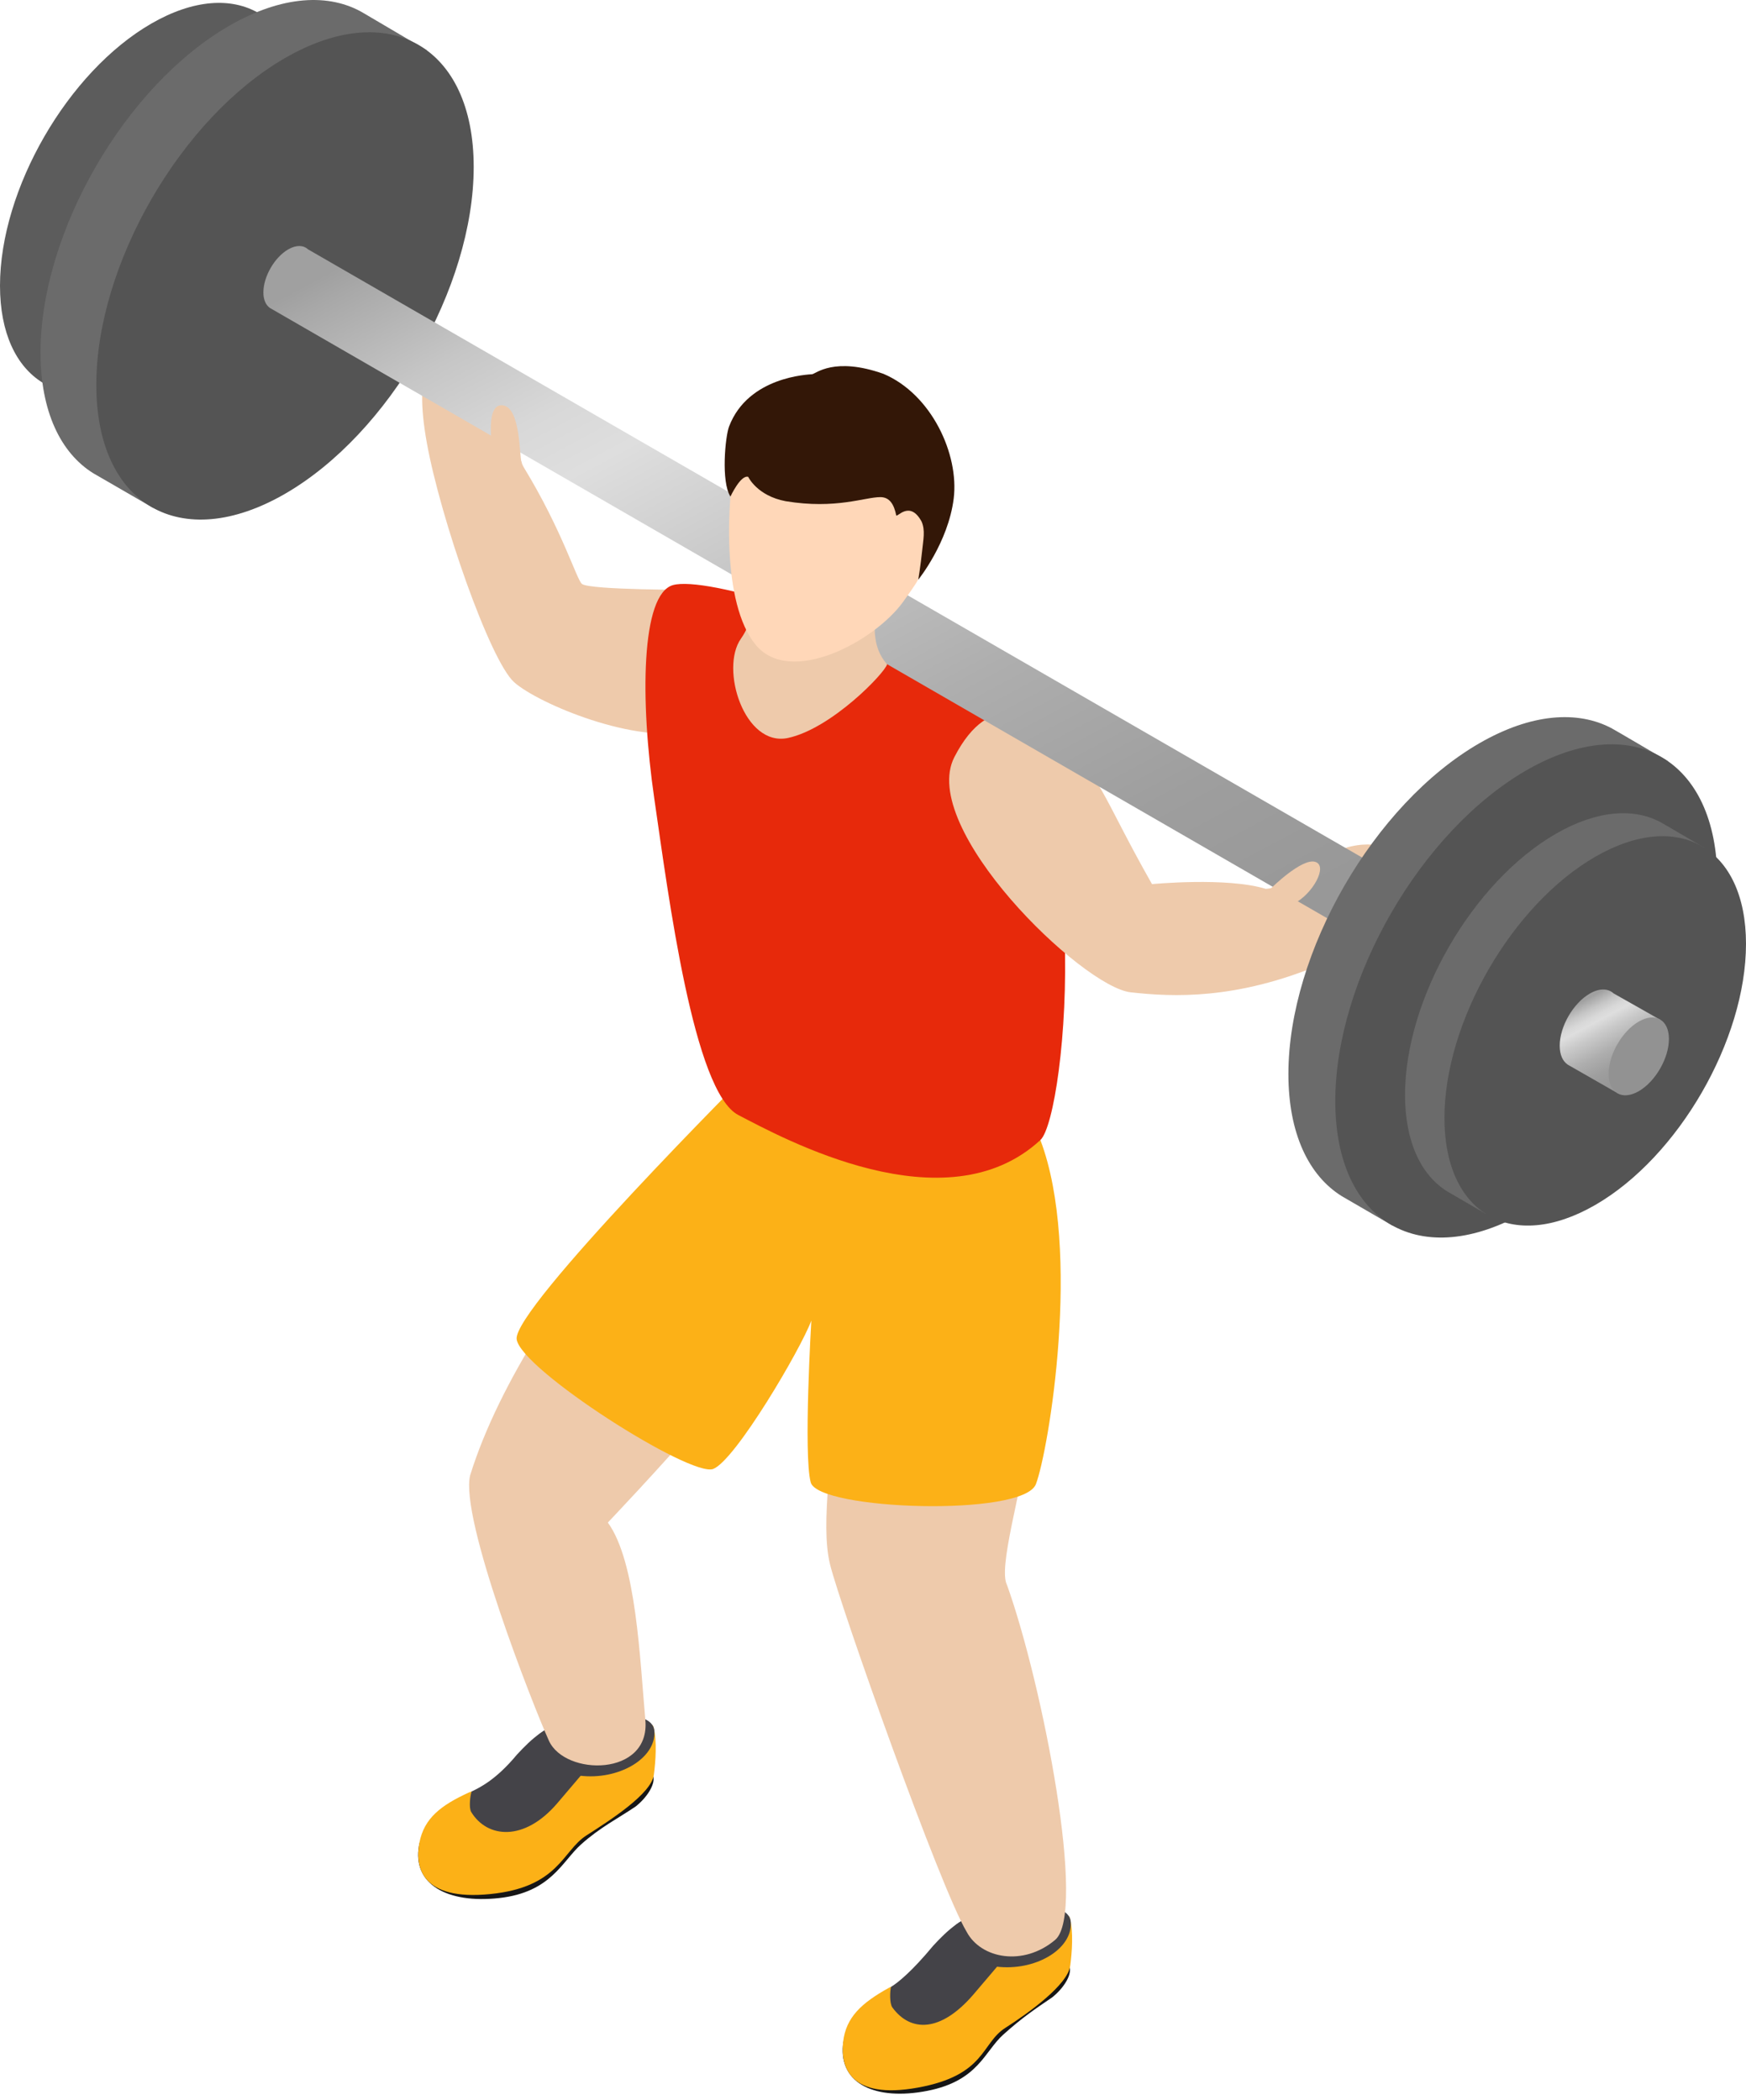 <svg width="69" height="83" viewBox="0 0 69 83" fill="none" xmlns="http://www.w3.org/2000/svg">
<path d="M33.313 80.812C33.159 82.367 34.616 83.025 36.639 82.633C38.662 82.24 38.897 81.084 39.647 80.41C40.398 79.736 40.893 79.405 41.58 78.938C42.016 78.591 42.34 78.09 42.277 77.772C41.737 76.826 33.529 78.632 33.313 80.812Z" fill="#161616"/>
<path d="M41.933 75.586C40.891 74.822 40.101 75.85 38.803 75.716C38.335 75.756 37.291 76.773 37.147 76.957C36.848 77.339 36.347 77.897 35.865 78.341C35.505 78.673 35.472 78.369 35.114 78.567C34.05 79.16 33.428 79.724 33.319 80.702C33.211 81.681 33.581 82.993 36.27 82.504C38.959 82.016 38.769 80.758 39.722 80.148C40.674 79.537 42.191 78.441 42.293 77.694C42.366 77.158 42.422 76.353 42.285 75.815C42.231 75.606 42.115 75.815 41.933 75.586Z" fill="#FCB117"/>
<path d="M41.932 75.586C40.891 74.822 40.101 75.85 38.803 75.716L42.285 75.816C42.285 75.816 42.115 75.815 41.932 75.586Z" fill="#FCBB17"/>
<path d="M38.825 75.718C38.141 75.633 37.451 76.274 36.878 76.897C36.03 77.921 35.476 78.363 35.211 78.524C35.172 78.674 35.146 79.171 35.265 79.335C35.979 80.314 37.17 80.335 38.468 78.824C39.766 77.313 39.673 77.352 39.797 77.408C39.321 77.258 40.105 75.752 38.825 75.718Z" fill="#444348"/>
<path d="M38.32 75.744C38.184 75.788 37.875 75.985 37.783 76.061C37.178 76.563 37.745 77.519 39.364 77.721C40.896 77.913 42.376 77.049 42.317 75.973C42.258 74.897 39.35 75.412 38.32 75.744Z" fill="#444348"/>
<path d="M16.559 72.931C16.281 74.468 17.681 75.241 19.729 75.012C21.777 74.783 22.208 73.57 22.959 72.896C23.709 72.221 24.437 71.858 25.124 71.391C25.561 71.043 25.884 70.542 25.822 70.225C25.282 69.279 16.95 70.776 16.559 72.931Z" fill="#161616"/>
<path d="M25.477 68.039C24.435 67.275 23.646 68.303 22.348 68.169C21.88 68.209 20.836 69.226 20.692 69.41C20.393 69.792 19.817 70.269 19.302 70.673C18.916 70.975 18.907 70.669 18.535 70.838C17.427 71.344 16.761 71.856 16.575 72.822C16.388 73.789 16.652 75.126 19.372 74.855C22.091 74.584 22.22 73.15 23.172 72.539C24.125 71.928 25.736 70.894 25.838 70.147C25.911 69.611 25.967 68.806 25.83 68.269C25.776 68.059 25.659 68.269 25.477 68.039Z" fill="#FCB117"/>
<path d="M25.477 68.039C24.435 67.275 23.646 68.303 22.348 68.169L25.83 68.269C25.83 68.269 25.659 68.269 25.477 68.039Z" fill="#FCBB17"/>
<path d="M22.37 68.171C21.686 68.086 20.995 68.727 20.423 69.35C19.575 70.374 18.913 70.663 18.636 70.803C18.585 70.949 18.519 71.443 18.624 71.615C19.257 72.648 20.715 72.788 22.013 71.277C23.311 69.766 23.218 69.805 23.342 69.861C22.865 69.711 23.65 68.206 22.37 68.171Z" fill="#444348"/>
<path d="M21.865 68.198C21.729 68.242 21.42 68.439 21.328 68.514C20.723 69.016 21.289 69.973 22.908 70.175C24.44 70.366 25.92 69.502 25.862 68.426C25.803 67.35 22.895 67.865 21.865 68.198Z" fill="#444348"/>
<path d="M40.603 44.985C40.603 44.985 30.943 46.61 29.672 42.301C29.672 42.301 20.913 50.813 18.581 58.3C18.158 59.995 21.054 67.377 21.69 68.79C22.326 70.203 25.707 70.218 25.504 67.978C25.287 65.585 25.151 61.726 24.021 60.172C24.021 60.172 31.65 52.19 32.639 49.506C32.639 49.506 32.989 51.21 32.98 54.309C32.971 57.408 32.39 60.162 32.804 61.833C33.218 63.505 37.142 74.582 38.202 76.348C38.767 77.408 40.44 77.726 41.698 76.666C42.956 75.606 41.211 66.6 39.798 62.645C39.091 61.303 43.146 51.696 40.603 44.985Z" fill="#EECAAB"/>
<path d="M27.464 23.311C27.464 23.311 23.316 23.323 22.999 23.078C22.788 22.914 22.234 20.988 20.706 18.481C20.347 17.892 20.441 16.277 20.019 15.532C19.544 14.694 18.543 14.731 17.95 14.243C17.061 13.747 16.325 14.501 16.869 17.508C17.413 20.514 19.367 26.113 20.321 26.964C21.275 27.816 25.179 29.446 27.337 28.878C29.495 28.311 29.224 23.769 27.464 23.311Z" fill="#EECAAB"/>
<path d="M29.671 42.301C29.671 42.301 20.241 51.731 20.418 52.932C20.595 54.133 27.305 58.406 28.188 58.053C29.071 57.7 31.652 53.306 32.063 52.19C32.063 52.19 31.747 57.482 32.038 58.583C32.329 59.684 40.439 59.958 40.938 58.654C41.437 57.349 42.768 49.419 41.115 45.056C41.115 45.056 30.943 46.609 29.671 42.301Z" fill="#FCB117"/>
<path d="M38.643 27.395C33.84 24.499 27.87 22.768 26.599 23.122C25.328 23.475 25.292 27.678 25.857 31.563C26.422 35.448 27.411 43.148 29.177 44.066C30.943 44.984 37.371 48.516 41.115 45.055C42.154 44.094 43.446 30.291 38.643 27.395Z" fill="#E7290B"/>
<path d="M53.17 33.511C52.297 33.784 51.56 34.974 50.027 35.13C48.49 34.655 45.526 34.941 45.526 34.941C43.506 31.381 43.568 30.683 41.667 28.986C40.927 28.326 39.137 27.158 37.716 29.92C36.278 32.716 42.761 39.004 44.685 39.217C46.368 39.404 48.847 39.517 52.218 38.109C52.699 37.908 53.502 37.569 53.993 37.306C57.922 35.196 55.544 32.768 53.17 33.511Z" fill="#EECAAB"/>
<path d="M5.982 0.931C2.678 2.838 0 7.477 0 11.291C0 13.154 0.638 14.476 1.676 15.119C1.72 15.145 4.758 16.905 4.758 16.905C4.758 16.905 4.358 15.682 5.982 14.745C9.285 12.838 13.528 2.452 13.528 2.452C13.528 2.452 10.338 0.587 10.243 0.531C9.159 -0.115 7.65 -0.032 5.982 0.931Z" fill="#5C5C5C"/>
<path d="M9.059 1.019C4.94 3.396 1.601 9.179 1.601 13.935C1.601 16.257 2.397 17.905 3.691 18.706C3.745 18.74 6.052 20.072 6.052 20.072C6.052 20.072 7.034 19.409 9.059 18.24C13.177 15.863 16.865 1.988 16.865 1.988C16.865 1.988 14.489 0.59 14.372 0.52C13.02 -0.285 11.138 -0.182 9.059 1.019Z" fill="#6B6B6B"/>
<path d="M11.263 2.294C7.144 4.672 3.806 10.455 3.806 15.21C3.806 19.966 7.144 21.894 11.263 19.516C15.381 17.138 18.72 11.355 18.72 6.599C18.72 1.844 15.381 -0.084 11.263 2.294Z" fill="#545454"/>
<path d="M12.168 9.851C11.989 9.685 11.707 9.673 11.39 9.856C10.848 10.169 10.409 10.93 10.409 11.556C10.409 11.849 10.506 12.059 10.665 12.169L10.664 12.169L10.673 12.174C10.689 12.185 10.706 12.195 10.723 12.203L56.608 38.691L58.041 36.32L12.168 9.851L12.168 9.851Z" fill="url(#paint0_linear_1071_1825)"/>
<path d="M58.465 29.373C54.296 31.78 50.916 37.633 50.916 42.447C50.916 44.798 51.722 46.466 53.032 47.277C53.086 47.311 55.031 48.437 55.031 48.437C55.031 48.437 56.416 47.988 58.465 46.805C62.634 44.398 65.903 30.076 65.903 30.076C65.903 30.076 63.871 28.879 63.701 28.788C62.344 28.061 60.498 28.199 58.465 29.373Z" fill="#6B6B6B"/>
<path d="M60.317 30.446C56.148 32.853 52.769 38.706 52.769 43.52C52.769 48.334 56.148 50.285 60.317 47.879C64.486 45.472 67.866 39.618 67.866 34.804C67.866 29.99 64.486 28.039 60.317 30.446Z" fill="#545454"/>
<path d="M61.484 32.953C58.193 34.852 55.525 39.473 55.525 43.274C55.525 45.129 56.161 46.446 57.195 47.086C57.238 47.113 58.703 47.963 58.703 47.963C58.703 47.963 59.866 47.648 61.484 46.714C64.775 44.814 67.363 33.51 67.363 33.51C67.363 33.51 65.752 32.562 65.618 32.491C64.546 31.917 63.089 32.026 61.484 32.953Z" fill="#6B6B6B"/>
<path d="M63.041 33.861C59.75 35.761 57.083 40.382 57.083 44.182C57.083 47.982 59.75 49.522 63.041 47.622C66.332 45.722 69 41.101 69 37.301C69 33.501 66.332 31.961 63.041 33.861Z" fill="#545454"/>
<path d="M63.769 39.261C63.552 39.06 63.212 39.045 62.827 39.267C62.17 39.646 61.638 40.569 61.638 41.327C61.638 41.682 61.756 41.937 61.948 42.07L61.947 42.071L61.958 42.077C61.977 42.09 61.997 42.101 62.018 42.112L63.861 43.167L65.597 40.295L63.77 39.261L63.769 39.261Z" fill="url(#paint1_linear_1071_1825)"/>
<path d="M64.762 40.374C64.104 40.753 63.571 41.677 63.571 42.437C63.571 43.197 64.104 43.504 64.762 43.125C65.42 42.745 65.954 41.821 65.954 41.061C65.954 40.302 65.42 39.994 64.762 40.374Z" fill="#929292"/>
<path d="M34.993 22.243C34.981 21.623 34.223 22.243 34.223 22.243L29.555 22.613C29.555 22.613 30.122 24.05 29.282 25.239C28.442 26.429 29.418 29.537 31.144 29.164C32.87 28.79 34.982 26.583 35.057 26.252C34.316 25.427 34.512 24.208 34.993 22.243Z" fill="#EECAAB"/>
<path d="M33.7 16.112C31.005 15.409 29.452 16.185 29.087 17.958C28.723 19.73 28.505 23.833 29.864 25.484C31.224 27.135 34.55 25.363 35.691 23.784C36.201 23.056 36.529 22.691 36.583 21.874C36.61 21.457 36.616 21.434 36.722 21C37.038 19.713 36.395 16.817 33.7 16.112Z" fill="#FFD7B8"/>
<path d="M34.915 14.775C32.968 14.085 32.23 14.775 32.097 14.789C31.96 14.804 29.57 14.872 28.812 16.855C28.66 17.253 28.489 19.041 28.866 19.625C28.866 19.625 29.267 18.757 29.568 18.845C29.568 18.845 29.916 19.595 31.05 19.808C33.034 20.135 34.173 19.646 34.791 19.647C35.161 19.647 35.331 19.938 35.418 20.368C35.451 20.467 35.953 19.75 36.422 20.616C36.571 20.965 36.488 21.314 36.44 21.785C36.386 22.313 36.29 22.909 36.29 22.909C36.29 22.909 37.47 21.451 37.689 19.704C37.907 17.956 36.816 15.583 34.915 14.775Z" fill="#331707"/>
<path d="M51.969 34.059C51.438 33.912 50.236 35.101 50.236 35.101C50.204 35.469 50.354 36.094 51.117 35.72C51.88 35.345 52.5 34.205 51.969 34.059Z" fill="#EECAAB"/>
<path d="M19.847 16.017C19.102 15.96 19.503 18.021 19.503 18.021C19.53 18.651 20.706 18.479 20.612 18.271C20.518 18.063 20.591 16.074 19.847 16.017Z" fill="#EECAAB"/>
<defs>
<linearGradient id="paint0_linear_1071_1825" x1="42.857" y1="40.188" x2="23.959" y2="4.888" gradientUnits="userSpaceOnUse">
<stop stop-color="#989898"/>
<stop offset="0.151" stop-color="#9E9E9E"/>
<stop offset="0.347" stop-color="#AEAEAE"/>
<stop offset="0.567" stop-color="#C9C9C9"/>
<stop offset="0.71" stop-color="#DEDEDE"/>
<stop offset="0.776" stop-color="#D8D8D8"/>
<stop offset="0.868" stop-color="#C6C6C6"/>
<stop offset="0.975" stop-color="#A8A8A8"/>
<stop offset="1" stop-color="#A0A0A0"/>
</linearGradient>
<linearGradient id="paint1_linear_1071_1825" x1="64.383" y1="42.395" x2="62.796" y2="39.431" gradientUnits="userSpaceOnUse">
<stop stop-color="#989898"/>
<stop offset="0.151" stop-color="#9E9E9E"/>
<stop offset="0.347" stop-color="#AEAEAE"/>
<stop offset="0.567" stop-color="#C9C9C9"/>
<stop offset="0.71" stop-color="#DEDEDE"/>
<stop offset="0.776" stop-color="#D8D8D8"/>
<stop offset="0.868" stop-color="#C6C6C6"/>
<stop offset="0.975" stop-color="#A8A8A8"/>
<stop offset="1" stop-color="#A0A0A0"/>
</linearGradient>
</defs>
</svg>
